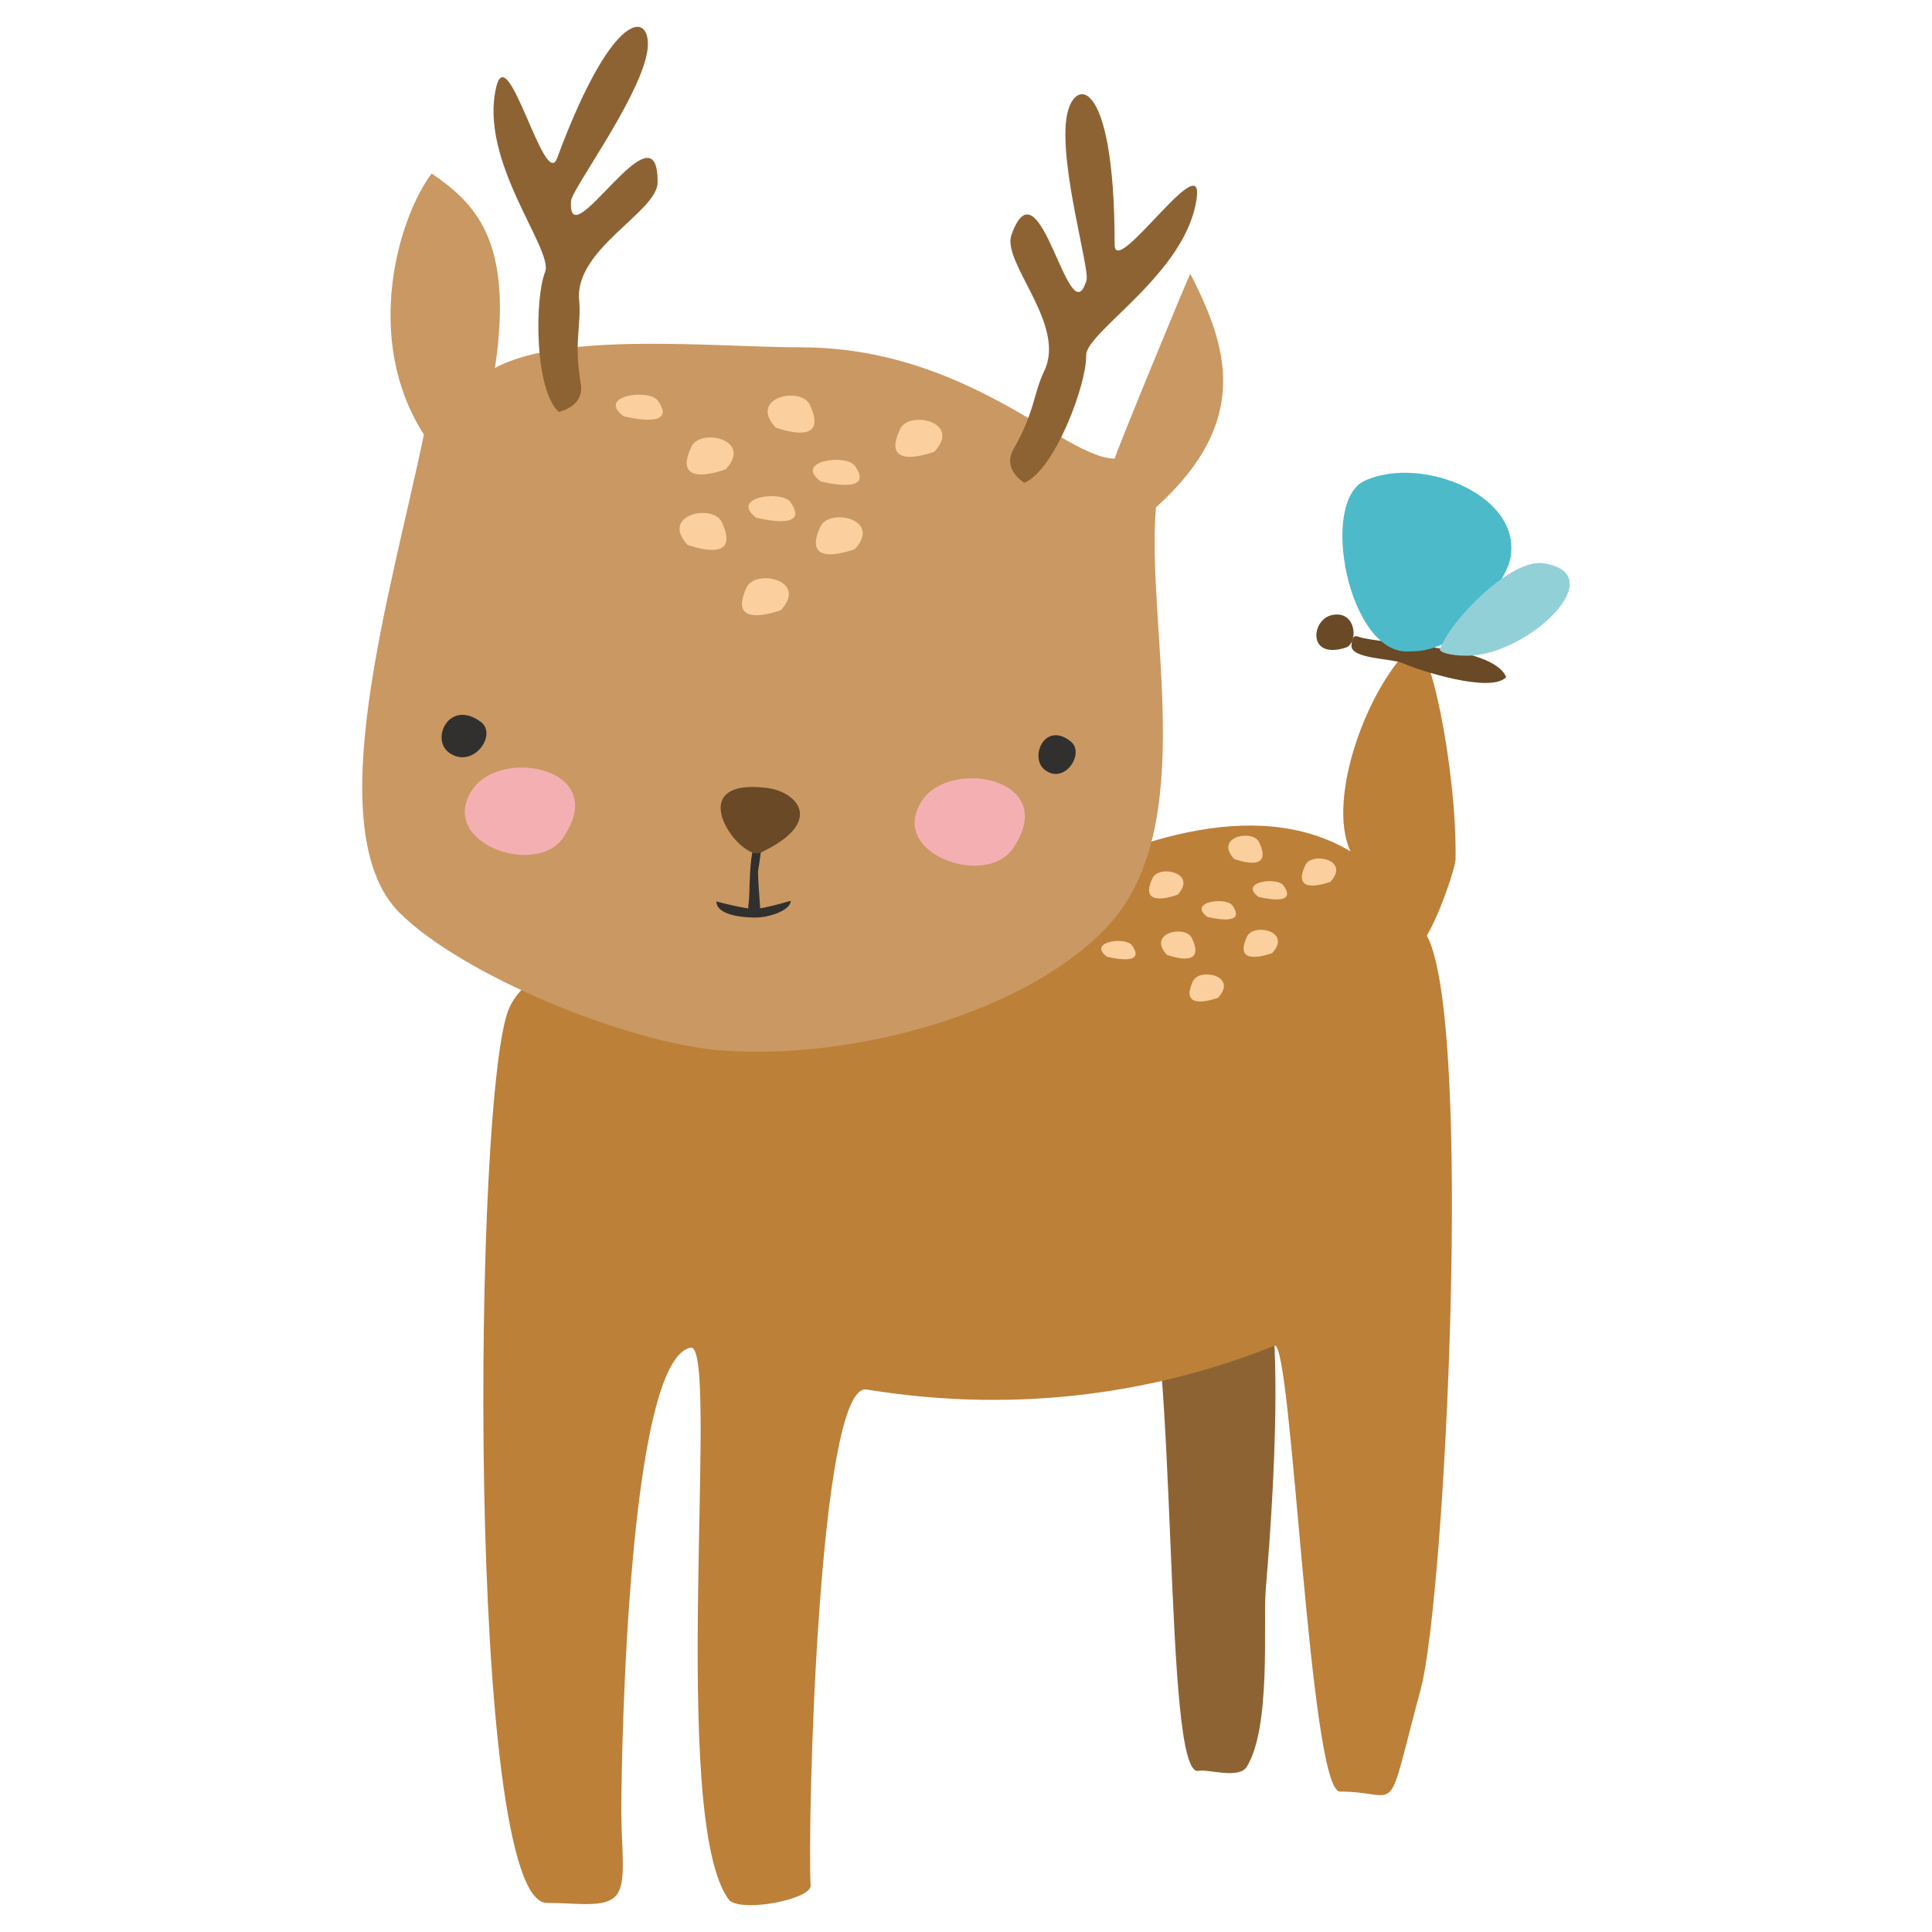 <svg width="72" height="72" xmlns="http://www.w3.org/2000/svg"><path d="M42.56 46.685c1.37 3.228.768 19.58 2.102 19.31.369-.074 1.513.32 1.803-.154.914-1.488.605-5.338.703-6.563.152-1.888 1.135-13.211-.945-13.211-1.52 0-2.243.25-3.663.618" fill="#8e6334"/><path d="M18.99 37.535c-1.374 2.92-1.62 33.38 1.39 33.38 1.184 0 2.207.218 2.609-.31.37-.488.166-1.666.166-3.12 0-2.281.262-16.8 2.58-17.26 1.12-.223-.853 17.66 1.45 20.599.504.439 2.946-.02 3.026-.53-.13-2.177.277-18.807 2.085-18.511 5.865.956 11.037.037 15.2-1.632.654-.262 1.293 16.616 2.442 16.616 2.336 0 1.65 1.236 3.006-3.81.92-3.424 1.96-24.801.243-28.065l-.012-.025c.504-.854 1.067-2.552 1.07-2.856.047-3.382-1.013-8.47-1.586-7.96-1.67 1.482-3.247 5.712-2.33 7.676-3.578-2.128-8.479-.361-12.429 1.814-6.42 3.536-17.121.186-18.91 3.994" fill="#bc8039"/><path d="M14.89 34.016c2.328 2.327 8.512 4.868 11.994 5.13 4.99.378 11.44-1.438 14.412-4.644 3.442-3.712 1.404-11.168 1.782-15.593 3.608-3.25 2.639-6.05 1.28-8.709-.147.289-2.824 6.787-2.816 6.89-1.862 0-5.463-4.146-11.71-4.146-3.13 0-8.854-.605-11.386.769.72-4.804-.786-6.159-2.357-7.247-1.188 1.546-2.615 6.1-.292 9.728-1.206 5.843-3.96 14.766-.908 17.822" fill="#ca9862"/><path d="M17.219 26.64c-.722.016-1.035 1.024-.473 1.417.89.62 1.813-.69 1.164-1.16-.256-.187-.49-.26-.691-.256zm22.113.76c-.599.014-.857.933-.393 1.293h.002c.738.566 1.502-.627.965-1.058-.213-.17-.406-.238-.574-.235zm-10.975 3.885c-.49 0-.383 1.826-.46 2.402a.967.967 0 00-.012.167 10.684 10.684 0 01-1.186-.262c-.003.47.842.612 1.512.601.413-.008 1.238-.24 1.256-.62 0-.008-.663.198-1.137.277-.015-.25-.099-1.258-.074-1.42.016-.106.188-1.145.101-1.145z" fill="#31302f"/><path d="M17.603 29.428c-1.317 1.979 2.36 3.262 3.369 1.812 1.824-2.62-2.303-3.411-3.369-1.812m16.764.4c-1.319 1.978 2.358 3.26 3.368 1.812 1.824-2.62-2.302-3.412-3.368-1.812" fill="#f4afb3"/><path d="M28.561 29.36c1.143.134 2.214 1.273-.216 2.415-.748.35-3.054-2.798.216-2.414" fill="#694926"/><path d="M20.827 15.353c-.91-.81-.907-4.227-.513-5.218.33-.833-2.494-4.127-1.817-6.906.434-1.789 1.806 3.9 2.263 2.668C23-.142 24.445.504 24.092 2.073c-.401 1.779-2.78 4.987-2.81 5.413-.162 2.282 3.26-3.825 3.225-.681-.013 1.092-3.104 2.476-2.924 4.378.089.934-.206 1.549.061 3.122.145.857-.823 1.042-.817 1.048m17.345 2.641c1.138-.47 2.33-3.686 2.306-4.747-.02-.892 3.791-3.077 4.125-5.914.216-1.825-3.065 3.086-3.064 1.777.003-6.41-1.585-6.272-1.8-4.68-.245 1.805.873 5.597.753 6.007-.645 2.203-1.733-4.657-2.798-1.686-.37 1.031 2.058 3.339 1.223 5.07-.41.851-.348 1.526-1.149 2.92-.436.76.41 1.25.404 1.253" fill="#8e6334"/><path d="M23.245 15.514c.008-.003 2.057.537 1.274-.579-.328-.466-2.31-.186-1.274.579m5.659.419c.008-.004 2.057.794 1.272-.854-.327-.689-2.309-.277-1.272.854m5.917.903c-.007-.004-2.058.793-1.273-.855.327-.687 2.31-.275 1.273.855m-7.777.657c-.01-.005-2.059.793-1.274-.855.327-.687 2.31-.275 1.274.855m3.544.45c.009-.002 2.058.538 1.273-.58-.327-.465-2.31-.185-1.273.58m-2.4 1.353c.008-.004 2.057.537 1.273-.58-.327-.466-2.31-.186-1.273.58m-2.566 1.01c.008-.005 2.057.793 1.273-.855-.326-.687-2.311-.275-1.273.855m6.233.162c-.009-.004-2.058.792-1.273-.856.327-.687 2.31-.274 1.273.856m-2.754 2.272c-.006-.005-2.057.792-1.272-.856.327-.688 2.311-.275 1.272.855m12.156 12.917c.007-.003 1.506.394.932-.424-.24-.34-1.69-.136-.932.424m4.736-3.643c.006-.003 1.506.58.931-.626-.24-.503-1.691-.201-.93.626m3.586.851c-.006-.004-1.507.58-.932-.626.24-.503 1.69-.2.932.626m-5.694.481c-.007-.004-1.507.58-.932-.626.24-.503 1.69-.201.932.626m3.017.081c.006-.003 1.507.393.931-.423-.238-.342-1.69-.137-.931.423m-1.905.746c.005-.003 1.507.393.932-.424-.239-.342-1.692-.137-.932.424m-1.512 1.413c.006-.004 1.506.58.932-.626-.24-.503-1.69-.201-.932.626m3.922-.063c-.006-.004-1.507.58-.932-.626.24-.503 1.69-.201.932.626m-2.015 1.663c-.006-.004-1.506.58-.932-.626.24-.504 1.692-.201.932.626" fill="#fbcf9e"/><path d="M50.595 23.72c.875.326 5.03.286 5.535 1.514-.563.613-3.223-.236-3.847-.518-.4-.183-1.983-.153-1.916-.679.007-.05.007-.398.228-.316" fill="#694926"/><path d="M49.626 22.924c-.762.173-.914 1.673.526 1.21.483-.156.405-1.421-.526-1.21" fill="#694926"/><path d="M50.865 17.912c2.147-.978 6.036.602 5.387 3.043-.15.56-1.511 2.664-2.094 2.893-.679.266-.896.431-1.733.431-2.179 0-3.265-5.59-1.56-6.367" fill="#4cbac9"/><path d="M53.66 24.202c.397-1.104 2.654-3.396 3.86-3.21 2.603.398-.56 3.393-2.778 3.444-.735.016-1.11-.15-1.081-.234" fill="#92d0d8"/></svg>